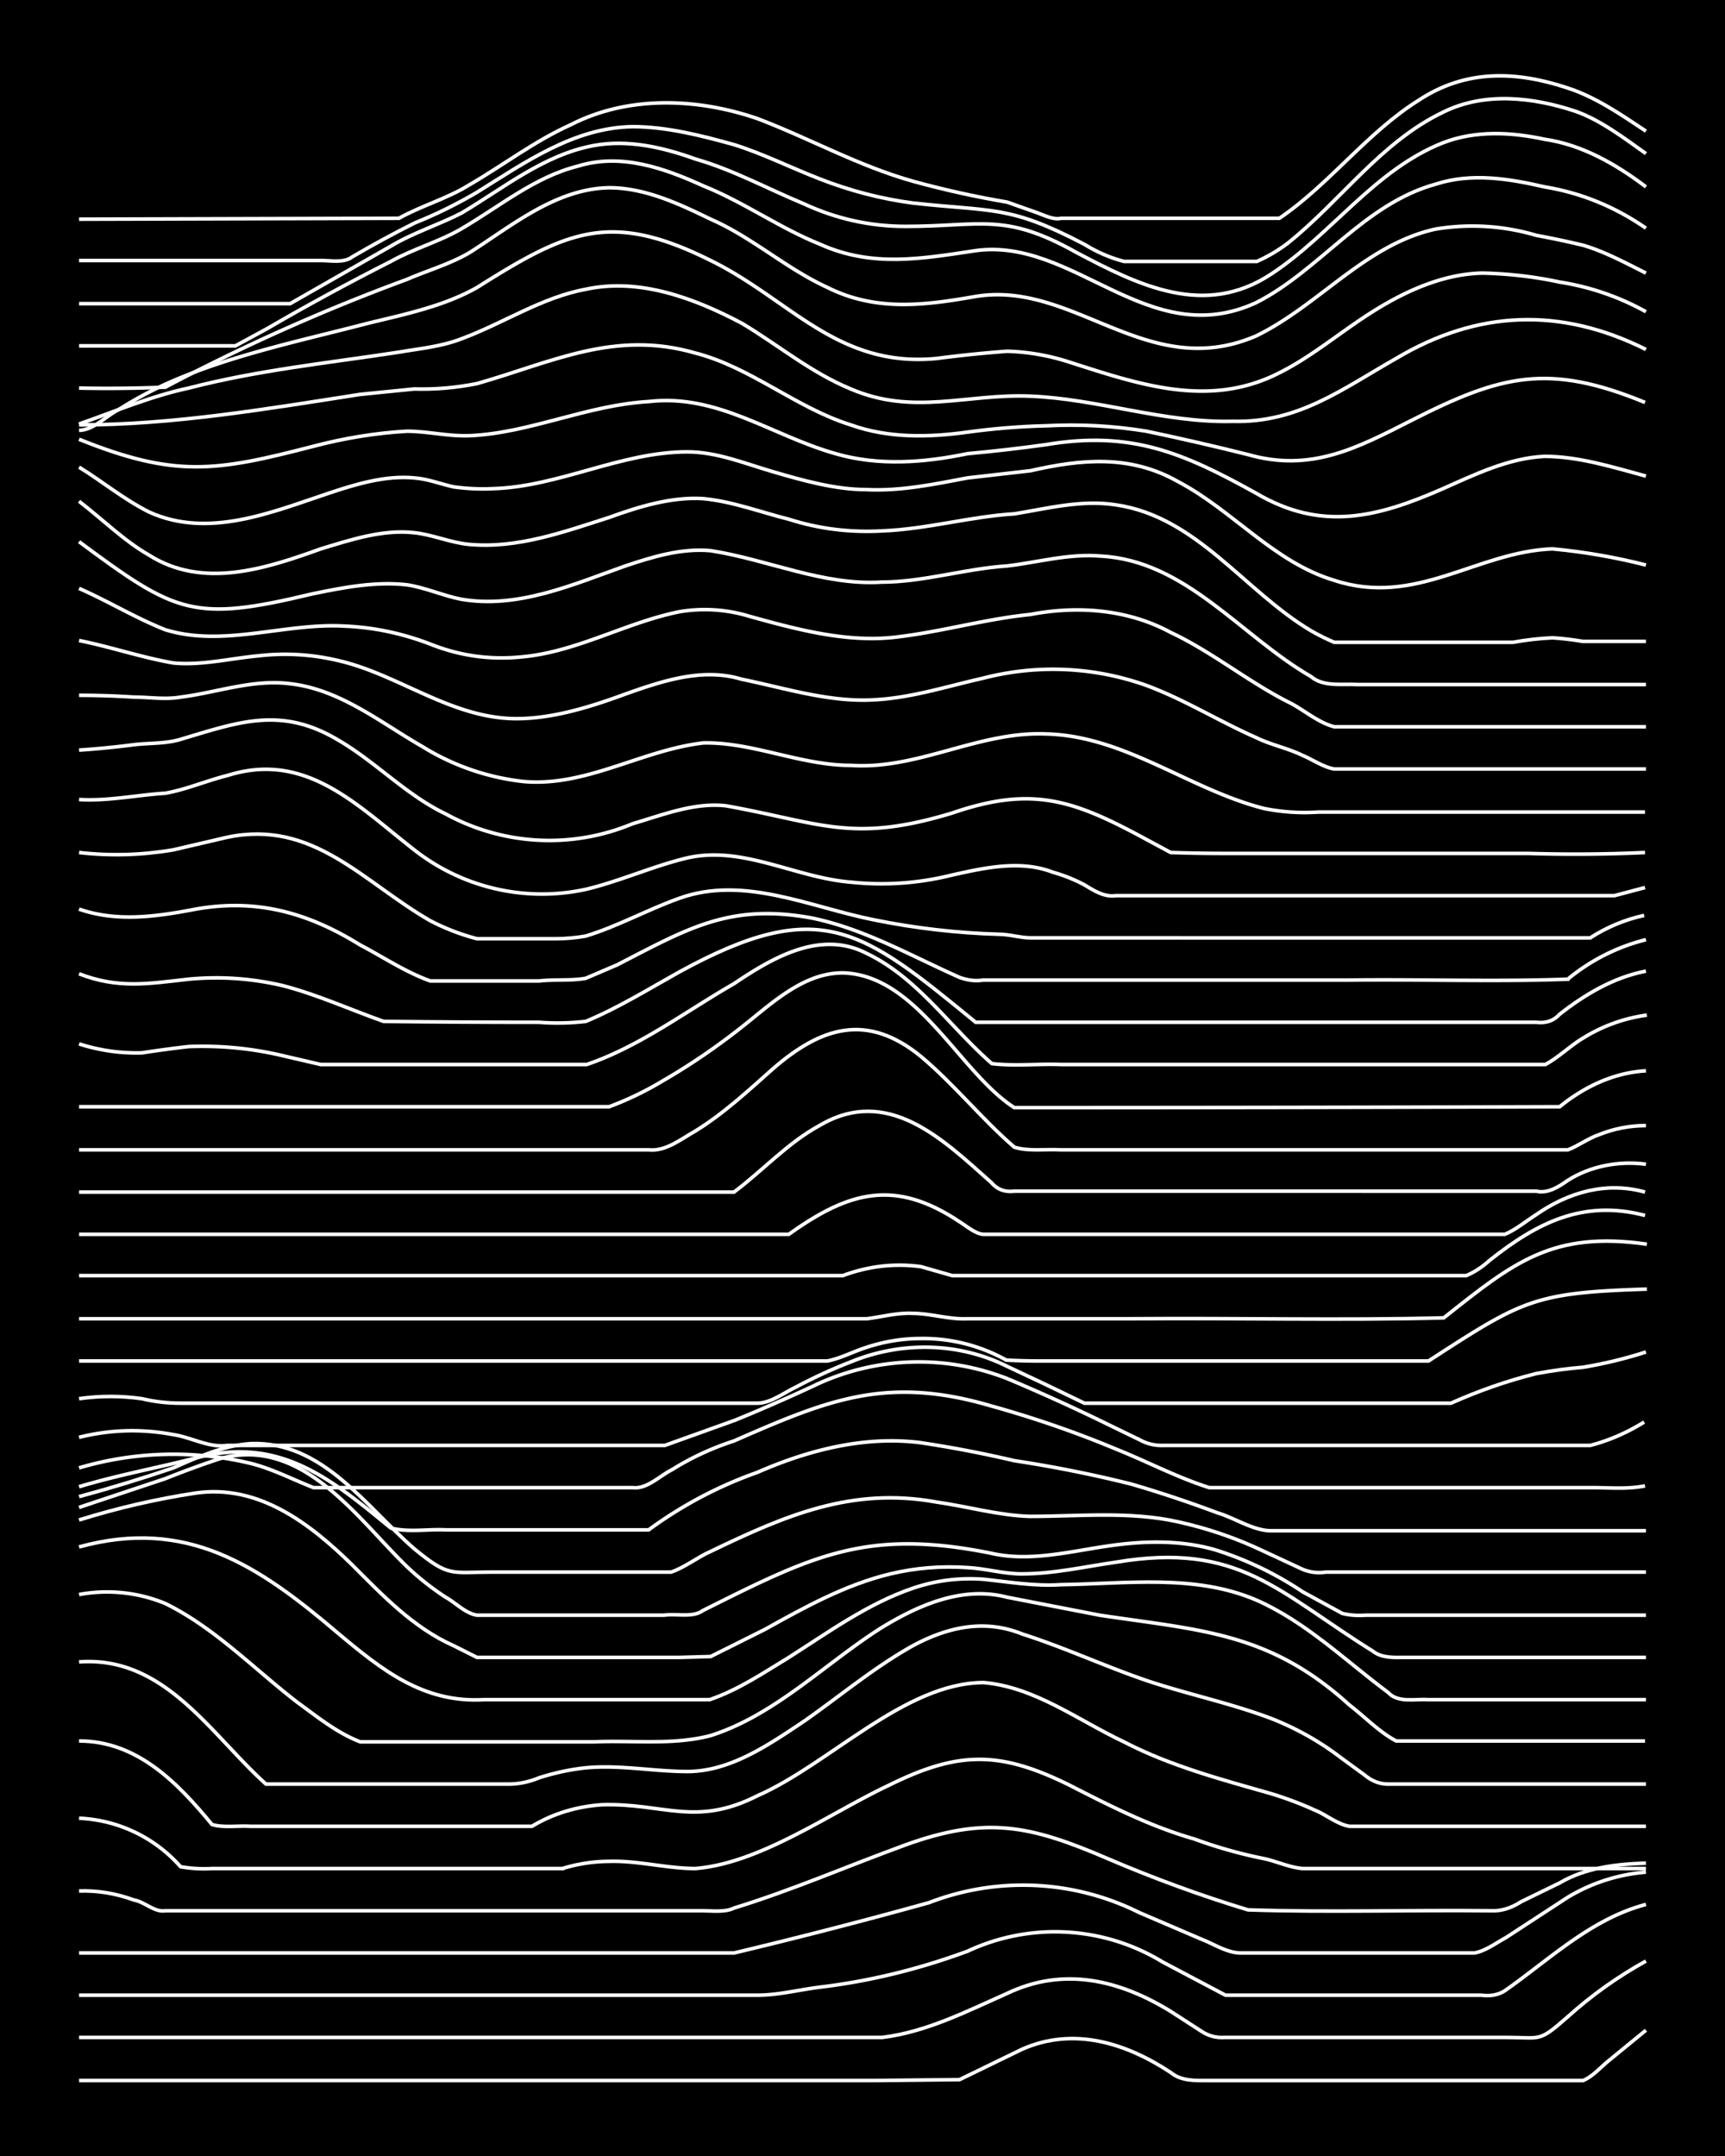 <svg xmlns="http://www.w3.org/2000/svg" id="a" width="1920" height="2400" viewBox="0 0 192 240"><defs><style>.b{fill:none;stroke:#fff;stroke-miterlimit:10;stroke-width:.4px}</style></defs><path d="M0 0h192v240H0z" style="stroke-width:0"/><path d="M8.8 231.6h88.5l9.5-.1q3.5-1.7 7-3.4c5.7-2.5 11.5-.7 16.5 2.6 1.2 1 2.8.9 4.3.9h41.6c1-.4 1.9-1.4 2.6-2l4.4-3.6" class="b"/><path d="M8.8 226.8h89.4c4.9-.6 9.4-2.9 13.9-4.9 6.3-3 12.5-1.5 18.2 2l3.4 2.2q1.2.8 2.6.7h31.3c4 0 3.6.6 6.9-2.3q4-3.6 8.7-6.2" class="b"/><path d="M8.8 222.1h75.5c2.3 0 4.6-.6 7-.9q8.3-1 16.4-4a23 23 0 0 1 21.7 1.2l7 3.7h28.5q1.5.2 2.6-.5c5-3.5 9.6-8 15.7-9.6" class="b"/><path d="M8.8 217.4h72.9q10.9-2.6 21.7-5.6a29 29 0 0 1 23.4 1.1l7 3c1.3.5 2.8 1.5 4.3 1.5h26c1.2-.2 2.4-1.1 3.5-1.7l6.9-4.5q4-2.4 8.7-2.8" class="b"/><path d="M8.8 210.5q3.1-.1 6.1 1c1.2.2 2.3 1.4 3.5 1.2h59.8c1.1 0 2.5.2 3.5-.3 6.5-2 12.7-4.7 19-7 9.1-3.3 14-2.2 22.6 1.5q7.7 3.3 15.6 5.7c9 .3 18 0 27 .1q1.7.1 3.4-1l4.3-2.1c2.9-1.7 6.3-2.1 9.6-2.2" class="b"/><path d="M8.8 202.4a16 16 0 0 1 11.3 5.4q1.7.3 3.5.2h39a18 18 0 0 1 5.2-.8c3.2-.1 6.4.8 9.6.8 7.3-.6 15-6.2 21.6-9.3 7.7-3.8 12.3-3.8 20 0 4.5 2.3 9 4.6 13.9 6q3.8 1.4 7.8 2.2c1.4.3 2.9 1 4.3 1.1h38.2" class="b"/><path d="M8.8 193.8c6.5 0 11 4.7 14.8 9.3 1.3.4 3 .1 4.3.2h31.3q3.5-2.1 7.8-2.4c6.9-.2 10.4 2.5 17.3-1 8-3.5 16.4-12.6 25.2-12.6 5.7.5 10.5 4.2 15.6 6.6 5.2 2.7 10.9 4.2 16.5 5.8q2.6.8 5.2 2c1 .5 2.2 1.4 3.4 1.6h33" class="b"/><path d="M8.8 185c9.5-.7 14.6 8 20.8 13.6h27q1.7 0 3.4-.7 2.2-.7 4.3-1c4-.6 8.2.3 12.2.3 4.8 0 9.1-3 13-5.6 4-2.8 7.8-6 12.1-8.4 3.9-2.1 8-3 12.2-1.3 4.7 1.5 9.2 3.6 13.9 5.2 4.5 1.5 9.3 2.5 13.8 4.2a32 32 0 0 1 7.8 4.4l2.6 1.9q1.2 1 2.6 1h28.7" class="b"/><path d="M8.8 177.5a17 17 0 0 1 9.6 1c5.5 2.7 9.9 7.3 14.7 11 2.2 1.6 4.4 3.4 7 4.4h26c4.3-.2 8.8.4 13-.7 7.2-2.3 12.7-8 19-12 4.1-2.5 9-4.7 14-3.4l10.3 2c11.3 1.7 18.9 1.9 27.8 10 1.7 1.3 3.3 3 5.2 4h27.7" class="b"/><path d="M8.8 172.2c12-3.3 20 2.1 28.7 9.5 5 4.2 9.6 7.9 16.4 7.5H79c3.2-1.1 6-3 8.8-4.7 4.4-2.8 8.8-6 13.8-7.7q3.8-1.3 7.9-1c2.8.3 5.7.8 8.6.6 7.3-.1 14.9-1.2 21.7 1.7 5.5 2.4 10 6.8 14.7 10.3 1.1 1.2 3 .7 4.4.8h24.3" class="b"/><path d="M8.8 169.2q6.4-2 13-3c7-1 12.7 3.4 17.4 8 3.4 3.4 6.8 7 11.3 9l2.6 1.3h22.5l3.5-.1 6-3c4.5-2.5 9-5 14-6.2q4.2-1 8.6-.7c2 .1 4 .7 6 .7 3.6 0 7-.8 10.5-1.3 13.7-2.3 18 3.3 28.6 9.9 1 .8 2.4.7 3.5.7h26.9" class="b"/><path d="m8.8 167.8 9.6-3.2q3-1.2 6-2.2c8.7-2.5 14.7 5.7 20 11.1q2.3 2.4 5.2 4.3c1.1.6 2.2 1.8 3.5 2h20.8c1.4-.2 3.2.3 4.3-.5 12.2-6.1 18.2-9.2 32.1-6.4 4.3 1 8.8-.2 13-.8 4-.6 8.3-.7 12.2.5a38 38 0 0 1 9.5 4.6l4.4 2.4q1.2.3 2.6.2h31.2" class="b"/><path d="M8.8 166.6q5.2-1.4 10.5-3.2c2.7-1.2 5.6-2.5 8.6-2.7 8-.3 12.8 7 18.2 11.7 3.9 3.2 4 2.6 8.7 2.6h19.9c1.5-.5 3-1.7 4.4-2.3 8.3-4 15.7-7.2 25.1-5.5 3.5.5 7 1.5 10.4 1.6 5.5 0 11.1-.6 16.5.6q5 1.1 9.6 3.3l4.3 2q1.2.5 2.6.3h35.6" class="b"/><path d="M8.8 165.5c4.3-1.3 8.7-2.1 13-3.2 9.3-2.5 15 2.3 21.7 7.8 2 .5 4.1.1 6.1.2h22.6a46.7 46.7 0 0 1 12.1-6.4c5.7-2.5 12-4.1 18.2-3.3q5.3.8 10.4 2 6.6 1 13 2.6 4.8 1.4 9.6 3.2c2 .6 4 2 6 2h41.7" class="b"/><path d="M8.8 163.4a37 37 0 0 1 19.1-.5c2.4.6 4.7 1.8 7 2.7h35.5c1.6.2 3-1.3 4.4-2q3.2-2 6.9-3.2c10.5-4.6 17-7.3 28.6-3.9q7.2 2 13.9 4.8c3.5 1.4 6.9 3.2 10.4 4.3h42.5c2 0 4.1.2 6-.2" class="b"/><path d="M8.8 160q5.2-1.3 10.5-.3c2 .3 4 1.5 6 1.2H74q3.9-1.4 7.8-2.8 4.4-1.8 8.7-3.8a27 27 0 0 1 21.7-.8q5.7 2.4 11.2 5.1l3.5 1.7a5 5 0 0 0 2.6.6H177q3.1-.8 6-2.6" class="b"/><path d="M8.8 155.7q3.5-.5 7 0 2.1.5 4.3.5h64.2c1.5 0 3-1.2 4.3-1.8q3-1.6 6.1-2.8c5.6-2.3 12-2.2 17.4.5q4.3 2 8.6 4.1h40.8q4.7-2.1 9.5-3.3 2.7-.5 5.2-.7 3.6-.6 7-1.7" class="b"/><path d="M8.8 151.5h83.3c1.5-.3 3-1.1 4.3-1.5q3-1 6.1-1a19 19 0 0 1 9.5 2.4q1.8.1 3.5.1H159c10.5-6.8 11.7-7.6 24.3-8" class="b"/><path d="M8.8 146.8h87.7c1.6-.2 3.4-.7 5.1-.6 2 0 4 .7 6.1.6H126c11.6-.1 23.2.2 34.7-.1 7.8-6.2 12.1-9.7 22.6-8.2" class="b"/><path d="M8.8 142h85q4.3-1.6 8.7-1l3.5 1h57.2q1.4-.6 2.6-1.7c5.3-4.2 10.4-6.8 17.3-5" class="b"/><path d="M8.8 137.4h79c6.7-4.8 11.8-6.2 19-1.4.8.5 1.7 1.3 2.6 1.4h58.1c1.2-.5 2.4-1.5 3.5-2.2 3.6-2.5 7.8-3.7 12.1-2.5" class="b"/><path d="M8.8 132.7h72.9c3.2-2.4 6-5.5 9.5-7.4 7.6-4.5 13.7 1.5 19.1 6.3q1 1.2 2.6 1H171c1.3.3 2.5-.5 3.5-1.2 2.5-1.6 5.7-2.2 8.7-1.8" class="b"/><path d="M8.8 128h63.4c1.9.2 3.6-1.2 5.2-2.1 3.1-1.9 5.9-4.5 8.6-6.9 5.4-4.7 10.5-6.3 16.5-1.4 3.7 3.1 6.8 7 10.4 10.1 1.6.5 3.5.2 5.2.3h56.4c1.1-.4 2.3-1.3 3.5-1.7q2.5-1 5.2-1" class="b"/><path d="M8.8 123.2h59a36 36 0 0 0 6-2.9q4.5-2.6 8.8-6c3.3-2.6 6.8-6 11.2-6 8.3.2 13 11.1 19.1 15q30.3 0 60.7-.1c2.7-2.2 6-3.8 9.6-4" class="b"/><path d="M8.8 116.2q3.4 1.1 7 1 2.6-.4 5.2-.7 5.3-.2 10.4 1l4.3 1h29.6c5.9-2 11-5.9 16.4-9 4.3-2.9 9.6-6 14.7-3.4 5.7 2.7 9.3 8.2 14 12.3 2.5.3 5.2 0 7.7.1H172c1.5-.8 2.9-2.2 4.3-3a18 18 0 0 1 7-2.5" class="b"/><path d="M8.8 108.4c4.4 1.7 7.7 1.1 12.2.6q5.2-.5 10.4.7c3.9 1 7.6 2.7 11.3 4q8.6.1 17.3.1 2.6.2 5.2-.1c3.6-1.5 7-3.6 10.4-5.5 15.7-8.6 20.3-4.8 33 5.6H171q1.6.2 2.6-.9c2.8-2.2 6-4.1 9.6-4.8" class="b"/><path d="M8.8 101.2c4.3 1.5 8.8.8 13 0 6.8-1.2 12.5.4 18.3 4 2.5 1.3 5 3 7.8 4H60c1.7-.2 3.6 0 5.2-.3l3.5-1.5c7.8-4 12.5-6.9 21.7-5.2 5.8 1.2 11 4.2 16.4 6.6q1.4.5 2.6.3h40.8c8-.1 16.2.2 24.3-.1a22 22 0 0 1 8.7-4.4" class="b"/><path d="M8.8 94.9q5.2.6 10.5-.3l6-1.4c9.6-2 15.1 5 22.6 9.3q2.5 1.3 5.2 2h8.7q1.7 0 3.4-.3c3.6-1.1 7-3 10.4-4.2 7.2-2.6 14.6 1 21.7 2.4q6.9 1.4 13.9 1.6c1.1 0 2.4.4 3.5.4H177q2.8-1.8 6-2.5" class="b"/><path d="M8.8 89c3.2.2 6.4-.5 9.6-.7 2.3-.4 4.6-1.4 7-2 8.7-2.7 14.4 3.4 20.7 8.3A23 23 0 0 0 65.2 99c3.8-.9 7.5-2.6 11.3-3.5 6.2-1.4 12 2.2 18.2 2.7q5.7.6 11.3-.8c3.6-.8 7.6-1.7 11.2-.3q1.8.5 3.5 1.4c1 .6 2.2 1.4 3.5 1.2h55.5l3.4-.9" class="b"/><path d="M8.8 83.5q3-.2 6.1-.6c1.7-.2 3.6-.1 5.2-.6 6.4-1.9 11.1-3.7 17.4 0 4.2 2.4 7.7 6.2 12.1 8.3a24 24 0 0 0 20.8 1.1c3.4-1 6.9-2.4 10.4-2 10.6 1.9 14 4.2 25.2.8 9-3.1 13.6-1.4 21.7 3l2.6 1.4q3 .1 6 .1h33.8q6.6.2 13-.1" class="b"/><path d="M8.8 77.4q3 0 6.1.2c1.7 0 3.5.3 5.2 0 4-.5 8-2 12.1-1.5 5.6.6 10.1 4.3 14.8 7A27 27 0 0 0 58.3 87c7 .6 13.1-3.5 20-4.3 5.5-.1 10.8 2.5 16.4 2.5 7.5.5 14.2-3.8 21.7-3.5 8.8.2 16 6.2 24.3 8.3q3 .6 6 .4h36.4" class="b"/><path d="M8.8 71.3c3.5.7 7 1.9 10.5 2.5 3.1.3 6.3-.5 9.5-.8q4.4-.5 8.7.5c6.8 1.5 12.7 6.5 20 6.5 4 0 8.2-1.3 12-2.7 4.2-1.5 8.7-3 13-1.7 4.9 1 9.8 2.6 14.8 2.3 4.1-.2 8.1-1.5 12.1-2.4a31 31 0 0 1 18.2.8c4.3 1.6 8.1 4 12.2 5.8 1.6.8 3.6 1.2 5.2 2 1 .4 2.3 1.3 3.5 1.5h34.7" class="b"/><path d="M8.8 65.5c3.2 1.4 6.3 3.3 9.6 4.6 6.5 2 13.3-.8 20-.4q4.8.2 9.5 2 5 2 10.4 1.4c6-.6 11.4-3.8 17.3-5a17 17 0 0 1 7.8.5c5.4 1.5 11 3 16.5 2.3 5-.6 9.8-2 14.8-2.5 5.2-1 10.8-.6 15.6 2 4.5 2.1 8.5 5.4 13 7.7 1.7.8 3.3 2.3 5.2 2.8h34.7" class="b"/><path d="M8.8 60.3c10.8 8 12.7 9 26 5.8 3.4-.7 7-1.4 10.5-1 2 .3 4 1.2 6 1.6 6.3 1.1 12.4-1.6 18.3-3.7 3-1 6.2-2 9.5-1.7 6.4 1 12.5 3.9 19 3.5 4.7 0 9.3-1.5 14-1.8 3.4-.4 6.9-1.4 10.4-1.1 9.5.5 15.6 8.9 23.4 13.4 1.4 1.2 3.5.8 5.2.9h32.1" class="b"/><path d="M8.8 55.8c2.6 2 5 4.4 7.8 6 6 3.8 13 1.5 19.1-.7 3.3-1 6.9-2.2 10.4-1.8 2 .2 4 1.1 6.1 1.3 5.4.5 10.6-1.4 15.6-3 3.3-1.2 6.9-2.3 10.4-2.1 3.3.3 6.4 1.5 9.6 2.3q5 1.6 10.4 1.3c5-.2 9.8-1.6 14.7-1.9 3.7-.6 7.5-1.6 11.3-1 9 1.3 14.3 9.6 21.7 14q1.2.7 2.6 1.3h19.9q2.2-.4 4.4-.5 1.6.1 3.4.4h7" class="b"/><path d="M8.8 52c2.6 1.6 5 3.6 7.8 5 6.6 3 13.7 0 20-2.1 3-1 6.3-2 9.5-1.7 1.5.1 3 .7 4.4 1q2.2.3 4.3.2c7.4-.2 14.3-4.1 21.7-4.1 3.3 0 6.4 1.3 9.5 2.2 3.4 1 7 2 10.4 2 3.8.2 7.6-.6 11.3-1.3q3.5-.4 7-.8c5.7-1.3 11.1-1.8 16.4 1.2 6.1 3.2 10.7 9 17.4 11 9.1 3 15.9-3.2 24.3-3.5q5.3.5 10.4 1.8" class="b"/><path d="M8.8 48.9c10.7 4.3 15.2 3.6 26 .8q5.3-1.4 10.5-1.7c2.3 0 4.6.6 7 .5 6.7-.3 13-3.4 19.9-3.8 7.7-.9 13.7 3.8 20.8 5.8 4.8 1.4 9.9 1 14.7 0q4.4-.4 8.7-1c9.5-1.6 15.3.9 23.4 5.4 7.3 4.3 13.5 2.7 20.8-.5 3.6-1.6 7.3-3.4 11.3-3.6 3.8 0 7.6 1.2 11.3 2.2" class="b"/><path d="M8.8 47.3c10.5 0 21-1.8 31.3-3.4l6-.6q3.5.1 7-.6c8.4-2.4 15.3-6 24.3-3.4 6.2 1.6 11.2 6.1 17.3 8 4.2 1.5 8.7 1.4 13 .8q4.4-.6 8.7-.7 5.7-.3 11.2.6 5.7 1.2 11.3 2.6c7 2 12.1-.7 18.2-3.8 10-5.1 15.3-6.4 26-2" class="b"/><path d="M8.8 47.2c4-1.4 8-3.1 12.2-4 7.7-2 15.6-2.8 23.4-4 2.3-.4 4.7-.6 7-1.5 4.6-1.7 8.9-4.6 13.8-5.5 6-1.3 12.1 1 17.4 3.8 4 2.4 7.7 5.5 12.1 7.3 7 3 12.9.5 20 .8 7.5.3 14.9 3 22.5 2.8 7.3.2 12.2-3.6 18.2-7q13.6-8.1 27.8-1" class="b"/><path d="M8.8 47.9c1.6 0 3-1.6 4.4-2.3q3.3-2.1 7-3.6c6.6-2.7 13.8-4.2 20.7-6C45 35 49.4 34.1 53.1 32c10-6.3 14.8-8.6 26-3 8.8 4.3 14.1 12 25.2 10.9q3.8-.5 7.8-.8 3.5.1 6.9 1.2c7.8 2.5 15.6 5.2 23.4 1.2 3.4-1.7 6.4-4.2 9.6-6.3 3.8-2.5 8.3-4.7 13-4.8q4.4.1 8.6 1a29 29 0 0 1 9.6 3.3" class="b"/><path d="M8.8 43.2q4.8.1 9.6-.1a220 220 0 0 1 26.9-12c2.3-1 4.8-1.7 7-3 4.7-3 9.6-7.1 15.5-7.2 4 0 7.8 1.8 11.3 3.5 4.6 2 8.4 5.5 13 7.6 5.4 2.7 10.8 2 16.5 1 11-1.8 19.1 9.6 31.2 4.4 7-3.4 12.2-10.2 20-11.9a25 25 0 0 1 11.2.7q2.7.5 5.2 1.1c2.4.7 4.8 2 7 3.1" class="b"/><path d="M8.8 38.5h17.4l3.5-1.9q6.7-3.9 13.8-7.5c2.5-1.4 5.4-2.2 7.8-3.6 4.3-2.5 8.2-5.8 13-7 4.8-1.5 9.6.2 14 2.2 4.5 1.8 8.5 4.7 13 6.5 5.8 2.6 11.3 1.6 17.3.7 11-1.5 19.2 11.3 31.2 5.8 7.1-3.6 12-11 20-13.2 4-1.3 8.2-.6 12.1.3q6.1 1 11.3 4.6" class="b"/><path d="M8.8 33.8h23.5q5.6-3.2 11.2-6.4c2.5-1.5 5.4-2.4 7.9-3.7 4.7-2.8 9.2-6.5 14.7-7.5 3.8-.7 7.7.2 11.3 1.5 4.2 1.2 8 3.3 12.1 5q5.4 2.5 11.3 2.5c8.4 0 11-1.6 19 2.9 7 3.7 14.3 7.3 21.7 2.4 6.7-4.4 11.5-11.6 19.1-14.6 3.6-1.4 7.6-1.2 11.3-.4 4.2.6 8 2.8 11.3 5.3" class="b"/><path d="M8.8 29h27c1 0 2.5.3 3.4-.4q3.4-2 7-3.8 3.5-1.4 6.9-3.4c5.3-3.3 10.8-7.2 17.3-7.3 3.8 0 7.7 1 11.3 2 3.2 1 6.4 2.6 9.5 3.8q5.1 2 10.4 2.7c9 1 10.7.2 19.1 4.6q2.1 1.3 4.4 1.9h14.8q1.8-.8 3.4-2c5.9-4.7 10.4-11.3 17.3-14.6 4.6-2.3 10-1.7 14.8-.1 2.8 1 5.4 3 7.8 4.7" class="b"/><path d="m8.8 24.4 35.6-.1c2.5-1.4 5.4-2.2 7.8-3.7 3.8-2.2 7.3-4.9 11.3-6.7 6.4-3.3 14.1-3 20.8-.7 5.8 2.2 11.3 5.3 17.4 7q5.1 1.4 10.4 2.3l3.4 1.2c.8.3 1.8.8 2.6.6h24.3c5.6-3.8 9.8-9.6 15.6-13.2 5.2-3.4 10.8-3.2 16.5-1.3 3.1 1 6 3 8.7 4.8" class="b"/></svg>